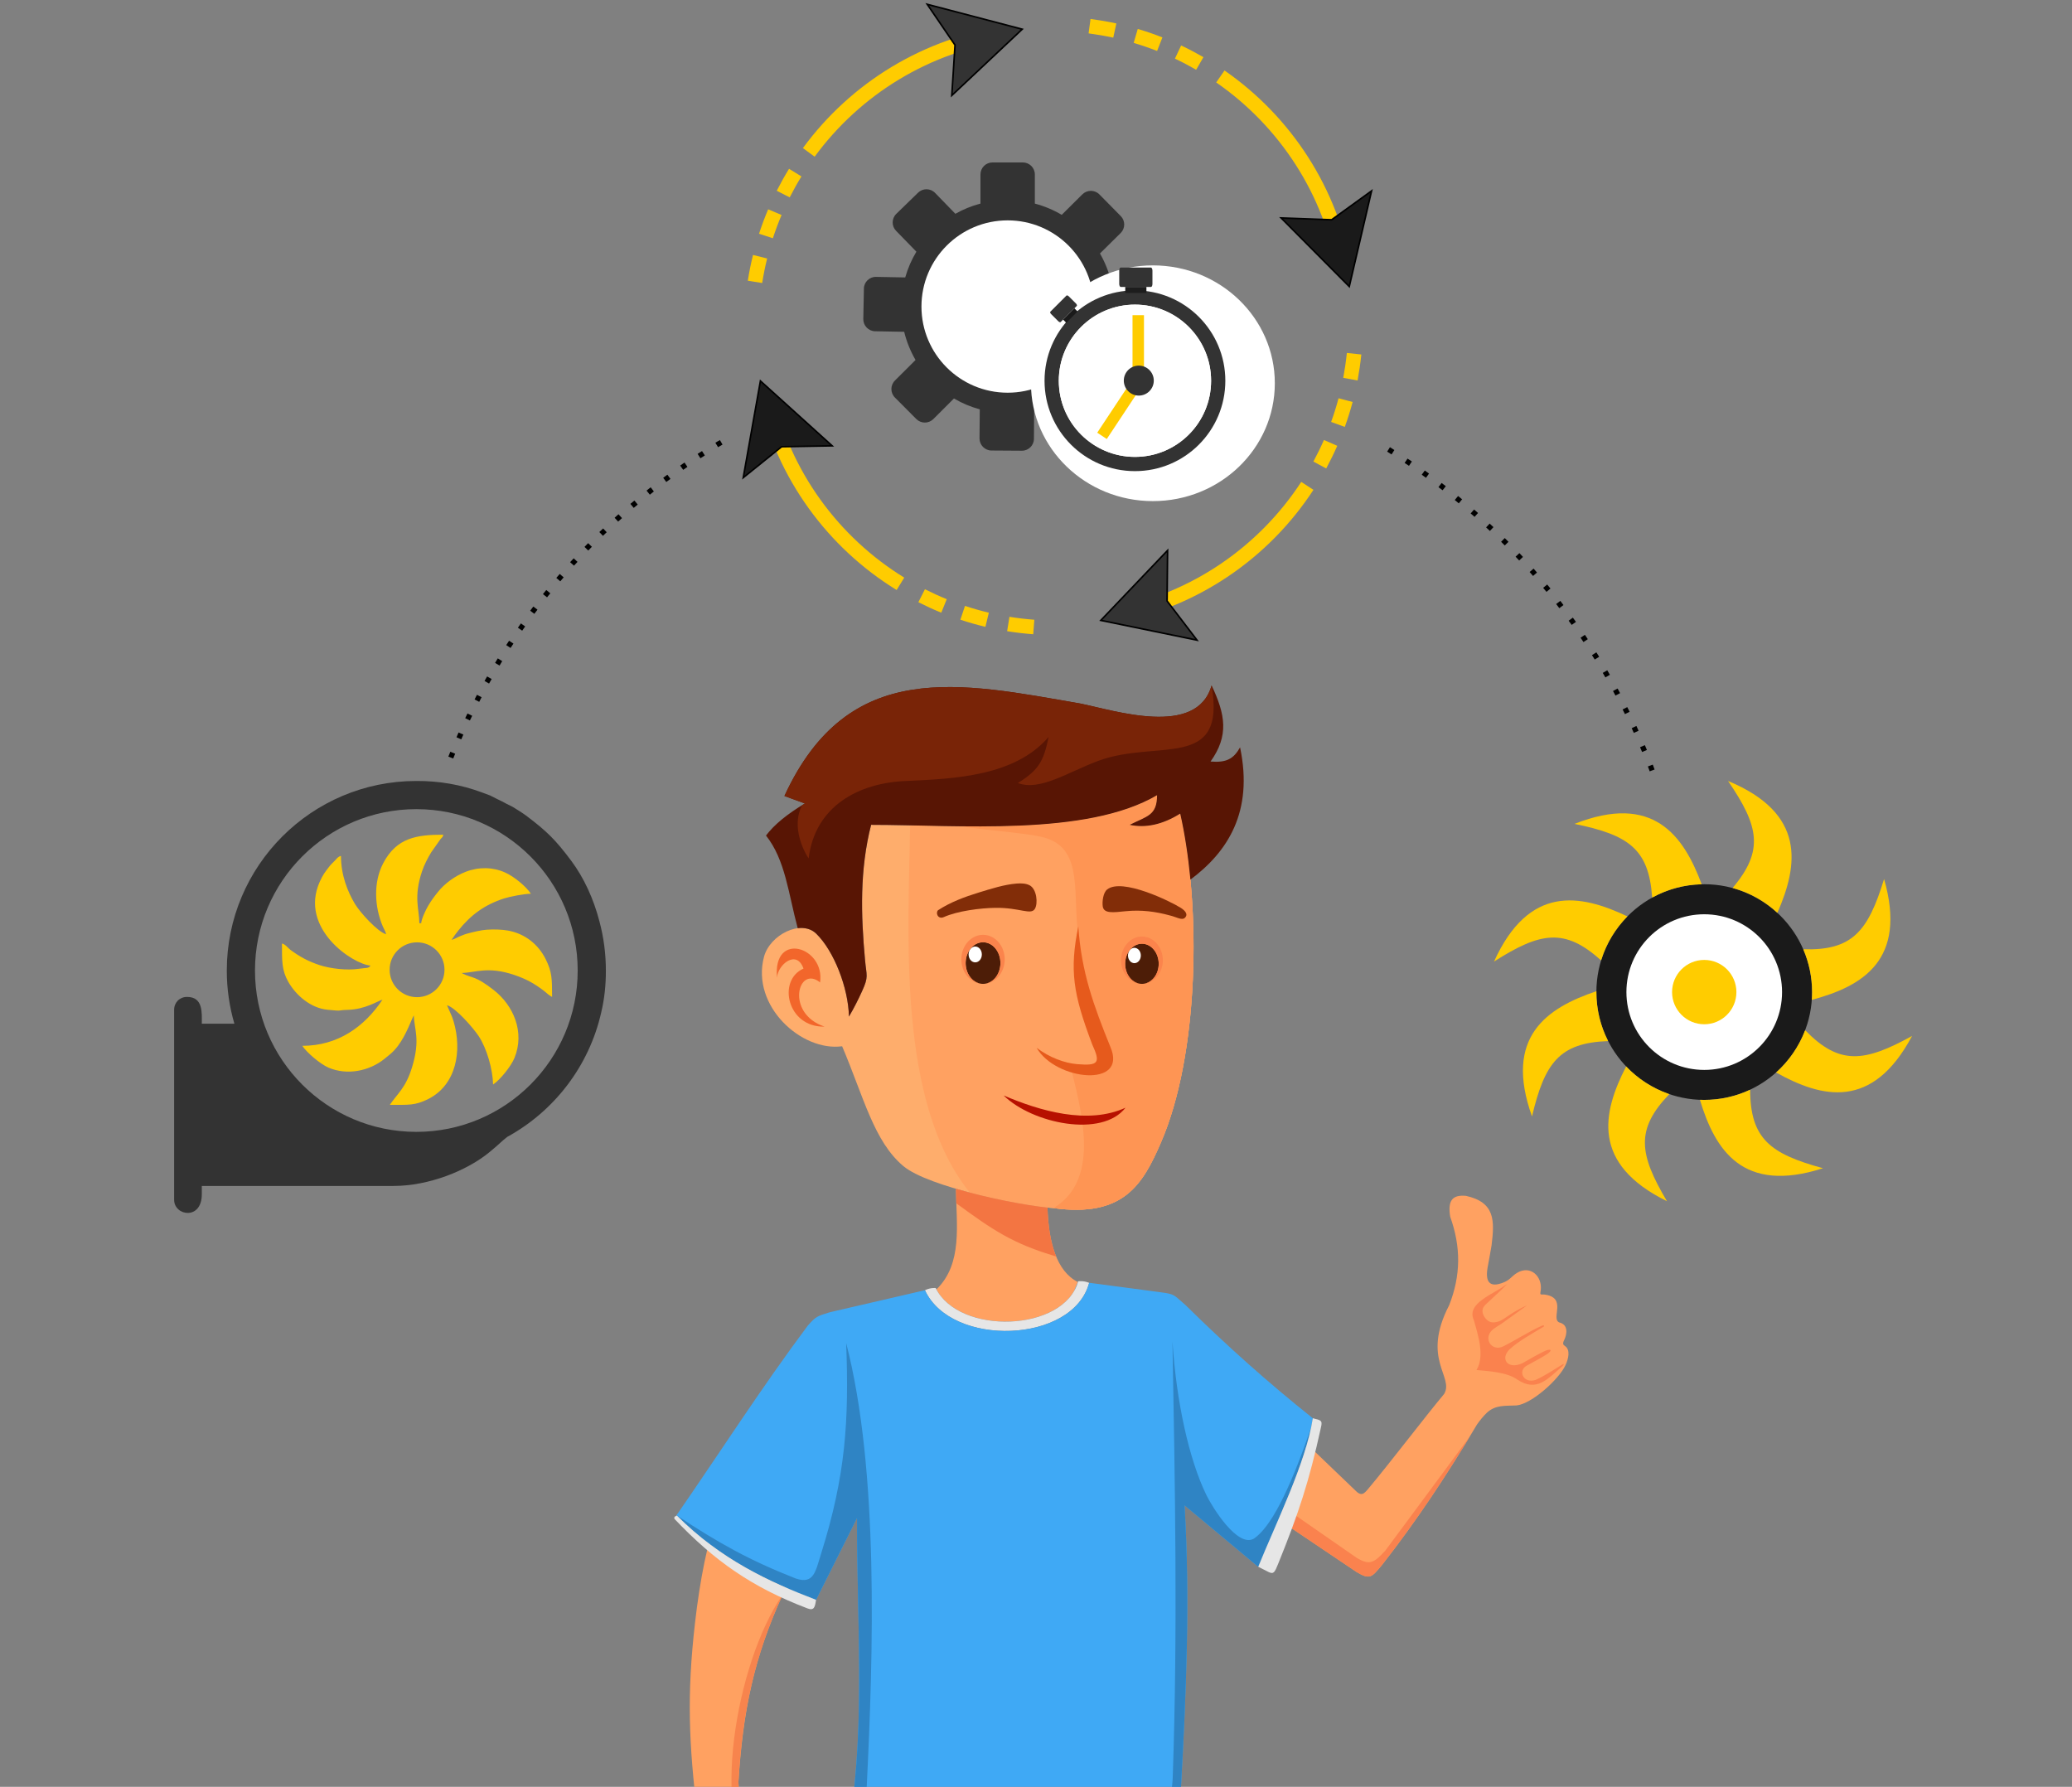 <?xml version="1.0" encoding="UTF-8"?>
<!DOCTYPE svg PUBLIC "-//W3C//DTD SVG 1.1//EN" "http://www.w3.org/Graphics/SVG/1.1/DTD/svg11.dtd">
<!-- Creator: CorelDRAW X7 -->
<svg xmlns="http://www.w3.org/2000/svg" xml:space="preserve" width="5.513in" height="4.754in" version="1.1" style="shape-rendering:geometricPrecision; text-rendering:geometricPrecision; image-rendering:optimizeQuality; fill-rule:evenodd; clip-rule:evenodd"
viewBox="0 0 41613 35883"
 xmlns:xlink="http://www.w3.org/1999/xlink">
 <rect x="0" y="0" width="41613" height="35883" fill="#808080" stroke="none"/>
 <defs>
  <style type="text/css">
   <![CDATA[
    .str2 {stroke:black;stroke-width:31.589}
    .str6 {stroke:black;stroke-width:31.589}
    .str4 {stroke:black;stroke-width:31.589}
    .str8 {stroke:black;stroke-width:31.589}
    .str1 {stroke:#FFCC00;stroke-width:292.387}
    .str3 {stroke:#FFCC00;stroke-width:292.387}
    .str5 {stroke:#FFCC00;stroke-width:292.387}
    .str7 {stroke:#FFCC00;stroke-width:292.387}
    .str0 {stroke:black;stroke-width:104.842;stroke-dasharray:104.842 314.526}
    .fil0 {fill:none}
    .fil16 {fill:#09415C}
    .fil17 {fill:#0E5979}
    .fil5 {fill:#1A1A1A}
    .fil26 {fill:#1D1D1D}
    .fil15 {fill:#2F84C4}
    .fil6 {fill:#333333}
    .fil14 {fill:#3FA9F5}
    .fil21 {fill:#4D1D07}
    .fil11 {fill:#581504}
    .fil12 {fill:#792407}
    .fil19 {fill:#822D08}
    .fil24 {fill:#B71000}
    .fil4 {fill:#CCCCCC}
    .fil18 {fill:#E65A1C}
    .fil8 {fill:#E6E6E6}
    .fil7 {fill:#E7E7E7}
    .fil20 {fill:#F2662B}
    .fil13 {fill:#F37542}
    .fil3 {fill:#F7844D}
    .fil2 {fill:#FA824E}
    .fil23 {fill:#FB844C}
    .fil10 {fill:#FE9554}
    .fil9 {fill:#FEAD6C}
    .fil1 {fill:#FFA161}
    .fil25 {fill:#FFCC00}
    .fil22 {fill:white}
   ]]>
  </style>
   <clipPath id="id0">
    <path d="M0 0l41613 0 0 35883 -41613 0 0 -35883z"/>
   </clipPath>
    <clipPath id="id1">
     <path d="M39514 0l0 35883 -36760 0 0 -35883 36760 0z"/>
    </clipPath>
    <clipPath id="id2">
     <path d="M0 0l41613 0 0 35883 -41613 0 0 -35883z"/>
    </clipPath>
 </defs>
 <g id="Layer_x0020_1">
  <g>
  </g>
  <g style="clip-path:url(#id0)">
   <g>
    <g>
    </g>
   </g>
   <g style="clip-path:url(#id1)">
    <g>
     <path class="fil0 str0" d="M27887 9025c2451,1524 4355,3844 5351,6599m-24185 -411c1092,-2726 3085,-4994 5610,-6435"/>
     <g id="_920247336">
      <g>
       <path class="fil1" d="M26274 29024c336,322 642,616 978,938 95,77 140,39 223,-59 448,-533 1127,-1429 1529,-1911 203,-346 -464,-693 100,-1780 236,-600 239,-1171 21,-1778 -53,-326 44,-445 317,-419 588,131 575,499 514,994 -27,151 -52,303 -81,453 -56,337 93,373 286,306 176,-62 176,-127 308,-207 267,-160 507,69 475,345 -10,85 -30,95 64,90 480,55 131,483 307,561 190,44 153,241 102,348 -46,87 -16,105 15,127 109,75 70,252 8,385 -131,282 -675,775 -983,807 -229,11 -424,-15 -598,149 -65,62 -127,138 -193,229 -588,990 -1213,1935 -1910,2825 -205,244 -238,306 -510,143 -505,-340 -1010,-680 -1515,-1020 0,0 -344,-988 -236,-1055 108,-68 779,-471 779,-471z"/>
       <path class="fil2" d="M29524 28840c-547,903 -1127,1768 -1768,2587 -205,244 -238,306 -510,143 -505,-340 -1010,-680 -1515,-1020 0,0 -344,-988 -236,-1055 69,-43 368,-224 575,-348l139 41c-78,337 -155,674 -233,1011 -18,55 -36,110 -54,166 445,308 890,617 1335,926 246,141 332,104 565,-152 22,-25 1700,-2297 1702,-2299z"/>
       <path class="fil2" d="M30272 25782c-274,210 -829,384 -673,727 85,297 225,725 54,1004 245,21 622,45 822,193 396,259 610,-21 909,-274 26,-26 31,-53 -3,-32 -179,109 -351,227 -543,312 -249,78 -358,-188 -176,-287 152,-83 263,-142 410,-232 126,-87 63,-115 -52,-60 -129,63 -272,143 -450,245 -289,131 -449,-89 -251,-283 192,-173 462,-318 685,-454 11,-9 5,-21 -1,-24 -9,-5 -31,3 -46,10 -265,120 -508,281 -765,410 -240,120 -430,-180 -190,-354 64,-47 141,-89 194,-129 158,-113 316,-227 473,-341 -436,195 -474,343 -691,343 -97,0 -186,-110 -202,-199 -16,-94 40,-142 103,-199 136,-125 368,-343 393,-376z"/>
      </g>
      <g>
       <path class="fil1" d="M15374 29485c-794,-220 -1225,1442 -1415,3099 -170,1485 -121,2428 44,3849 46,399 73,771 15,1043 -53,251 -293,518 -446,731 -116,163 -82,185 -79,348 12,314 23,628 35,942 11,161 -32,211 214,312 329,165 385,280 618,546 203,207 219,251 511,264 139,18 117,-2 200,111 74,99 163,226 258,298 187,145 321,-13 250,-212 -12,-33 -27,-74 -42,-128 -135,-370 -270,-741 -405,-1112 -92,-247 134,-401 318,-779 69,-99 148,-47 160,2 7,140 14,279 20,419 17,194 10,661 316,735 97,31 119,-29 108,-148 -28,-303 -21,-586 43,-904 28,-134 -2,-202 -85,-338 -96,-160 -112,-290 -150,-471 -60,-285 -115,-491 -457,-686 -370,-211 -362,-397 -479,-812 -57,-204 -68,-393 -96,-803 90,-1411 304,-2492 887,-3763 73,-111 216,-1082 252,-1011 -411,-537 2856,-1333 -595,-1532z"/>
       <path class="fil3" d="M13508 38945l0 7 0 15 1 15 1 14 0 15 1 15 0 15 1 14 0 15 1 15 0 14 1 15 0 15 1 15 0 14 1 15 1 15 0 14 1 15 0 15 1 15 0 14 1 15 0 15 1 14 0 15 1 15 0 14 1 15 1 15 0 15 1 14 0 15 1 15 0 14 1 15 0 15 1 15c11,161 -32,211 214,312 329,165 385,280 618,546 203,207 219,251 511,264 139,18 117,-2 200,111 74,99 163,225 258,298 187,145 321,-13 250,-212 -12,-33 -27,-75 -42,-128 -135,-370 -270,-741 -405,-1112 -92,-247 134,-401 318,-779 69,-99 148,-47 160,2 7,140 14,279 20,419 17,194 10,661 316,735 97,31 119,-29 108,-148 -28,-303 -21,-586 43,-904 28,-134 -2,-202 -85,-338 -96,-160 -112,-290 -150,-471 -60,-285 -115,-491 -457,-686 -370,-211 -362,-397 -479,-812 -57,-204 -68,-393 -96,-803l5 -68 1 -10 3 -58c84,-1319 321,-2405 878,-3627 -954,1381 -1456,4528 -551,5390 558,366 357,846 120,1280 -80,148 -151,277 -255,410 -60,77 -127,138 -200,103 -209,-93 -316,-129 -412,125 -30,75 -137,128 -223,7 -24,-50 -58,-86 -93,-109 -69,-46 -153,-74 -227,-27 -25,16 -43,35 -78,54 -193,105 -257,-187 -290,-316z"/>
      </g>
      <path class="fil4" d="M14009 54332c3547,-517 8451,-861 12101,-861 4820,0 4939,1544 366,2608 -3273,762 -5130,-341 -8759,1613 -1979,1066 -4098,1758 -6049,242 -2394,-1860 -2065,-2959 2341,-3602z"/>
      <g>
       <path class="fil5" d="M22347 54594l17 2 5 1 48 7 17 2 32 4 39 6 9 1 48 6 13 2 35 5 35 4 13 2 48 6 9 1 39 5 12 1 34 4 2 0 48 6 5 0 43 5 27 3 7 1 62 6 1 0 59 6 27 2 9 1 44 4 4 0 59 5 19 1 37 3 28 2 48 3 3 0 27 1 40 2 21 1 4 0 48 2 3 0 23 1 43 1 16 1 59 0 17 1 46 0 22 0 48 -1 9 0 2 0 13 0 44 -1 26 -1 41 -1 15 -1 2 0c19,-1 38,-2 56,-3l23 -1 47 -4 10 0 7 -1c18,-1 36,-3 54,-4l24 -3 40 -3 19 -2c20,-3 39,-5 59,-7l16 -2 45 -6 22 -3c18,-3 36,-6 54,-9l21 -3 45 -8 18 -3c19,-3 39,-7 58,-11l3 -1 8 -1 50 -11 21 -4c19,-4 38,-9 57,-13l3 -1 1 0c19,-5 39,-10 59,-15l20 -5c17,-5 35,-9 52,-14l8 -2c20,-6 40,-12 60,-18l20 -6c16,-5 33,-10 49,-16l11 -3c21,-7 42,-14 63,-21l11 -4c19,-7 37,-14 56,-20l9 -4c21,-8 43,-16 64,-25l8 -3c18,-7 36,-15 55,-22l15 -7c20,-8 40,-17 60,-26l13 -6c17,-7 34,-15 51,-23l17 -8c20,-10 41,-20 61,-30 -149,-470 -552,-411 -1169,-411 -164,-24 -321,-68 -474,-124 -330,-122 -639,-303 -942,-479 -341,113 -682,225 -1023,338 -293,256 -585,512 -878,767 513,-26 947,111 1409,179z"/>
       <path class="fil6" d="M25231 54035c-208,-152 -538,-122 -976,-122 -164,-24 -321,-68 -474,-124 -298,-110 -578,-269 -854,-428 -209,162 -504,353 -623,552 -240,391 4,479 420,521 497,58 2279,199 2507,-399z"/>
       <path class="fil7" d="M23979 53853c-67,-19 -133,-40 -198,-64 -75,-28 -149,-59 -221,-92 -140,106 -309,223 -437,346 -51,48 -92,73 -87,146 8,111 138,134 236,151 248,44 395,-242 707,-487z"/>
       <path class="fil7" d="M23300 53570c-126,-67 -250,-138 -373,-209 -155,121 -358,257 -500,400 -167,167 9,244 174,273 257,45 362,-214 699,-464z"/>
       <path class="fil8" d="M20404 54607c117,454 317,393 790,393 604,0 950,-47 1452,-20 713,38 1561,97 2241,-162 131,-50 511,-207 546,-347 12,-45 3,-94 -9,-147 -1019,509 -2025,418 -3055,273 -471,-67 -910,-208 -1431,-182 -196,56 -345,114 -534,192z"/>
       <g>
        <path class="fil5" d="M15922 55143c133,193 265,387 398,580 348,391 550,353 1014,315 351,-41 588,-91 918,-201 448,-149 320,-323 41,-571 -173,-170 -247,-235 -374,-443 -984,-663 -1969,360 -1997,320z"/>
        <path class="fil6" d="M18379 55345c-26,-25 -55,-52 -86,-79 -173,-170 -247,-235 -374,-443 -689,-464 -1377,-102 -1739,143 235,397 375,837 891,825 191,-5 366,-26 555,-53 347,-51 762,-148 753,-393z"/>
        <path class="fil8" d="M15772 55294c207,330 318,486 489,742 187,265 392,327 634,334 380,13 921,-68 1270,-195 385,-140 463,-163 380,-588l0 0c12,94 -68,175 -293,250 -330,110 -567,160 -918,201 -464,38 -666,76 -1014,-315l-396 -577 -152 148z"/>
        <path class="fil7" d="M16778 55392c318,-86 357,-277 953,-240 147,0 210,44 210,-89 -23,-149 -72,-207 -156,-237 -145,-52 -367,-39 -518,-21 -175,20 -320,61 -474,131 -95,43 -334,160 -303,279 40,153 172,212 288,177z"/>
       </g>
      </g>
      <path class="fil9" d="M17495 16564c1730,0 4324,239 5743,-596 0,412 -201,419 -549,596 313,67 653,0 1014,-226 425,1886 378,4844 -388,6607 -366,845 -752,1509 -2158,1316 -631,-41 -2515,-423 -3016,-845 -591,-498 -792,-1379 -1228,-2405 -816,111 -1830,-808 -1570,-1794 118,-447 750,-762 1051,-466 355,347 643,1084 656,1664 106,-180 185,-339 264,-512 135,-294 88,-304 59,-623 -84,-914 -108,-1817 122,-2716z"/>
      <path class="fil1" d="M18279 16574c1659,36 3742,111 4959,-606 0,412 -201,419 -549,596 313,67 653,0 1014,-226 425,1886 378,4844 -388,6607 -366,845 -752,1509 -2158,1316 -336,-22 -1030,-141 -1679,-311l0 0c-1463,-1813 -1235,-5176 -1199,-7376z"/>
      <path class="fil10" d="M19320 16594c1420,14 2945,-53 3918,-626 0,412 -201,419 -549,596 313,67 653,0 1014,-226 425,1886 378,4844 -388,6607 -366,845 -752,1509 -2158,1316 920,-549 589,-1842 375,-2720 192,-37 384,-74 576,-111 16,-66 32,-132 48,-199 -55,-187 -109,-374 -164,-562 -101,-363 -201,-726 -302,-1089 -16,-302 -32,-605 -48,-907 -91,-846 104,-1702 -760,-1875 -433,-87 -1072,-121 -1562,-204z"/>
      <path class="fil11" d="M16021 18640c-189,-699 -247,-1369 -637,-1861 168,-223 429,-433 781,-644 -137,-50 -274,-100 -411,-150 1286,-2793 3544,-2271 5941,-1857 687,138 2343,687 2638,-364 278,586 351,1008 -21,1529 316,25 461,-50 593,-285 273,1299 -253,2102 -997,2656l0 0c-46,-476 -114,-926 -205,-1326 -361,226 -701,293 -1014,226 348,-177 549,-184 549,-596 -1419,835 -4013,596 -5743,596 -230,899 -206,1802 -122,2716 29,319 76,329 -59,623 -79,173 -158,332 -264,512 -13,-580 -301,-1317 -656,-1664 -98,-97 -233,-129 -373,-111z"/>
      <path class="fil12" d="M16110 16169c18,-12 36,-23 55,-34 -137,-50 -274,-100 -411,-150 1286,-2793 3544,-2271 5941,-1857 687,138 2343,687 2638,-364 300,1727 -1086,1073 -2278,1516 -597,222 -1177,615 -1612,444 419,-262 517,-435 617,-925 -680,791 -1891,840 -2861,884 -943,37 -1829,495 -1959,1556 -165,-252 -325,-707 -130,-1070z"/>
      <path class="fil1" d="M19199 23873c6,713 142,1502 -392,2021 494,920 2549,846 2841,-148 -432,-219 -589,-805 -611,-1496 -424,-43 -1186,-186 -1838,-377l0 0z"/>
      <path class="fil13" d="M19199 23873c1,96 4,194 7,292l0 0c728,533 1132,811 2005,1067l0 0c-112,-270 -162,-611 -174,-982 -424,-43 -1186,-186 -1838,-377l0 0z"/>
      <path class="fil8" d="M18576 25910c58,-29 125,-45 195,-45 7,0 14,1 21,1 469,955 2583,884 2861,-135 8,-1 17,-2 25,-2 8,0 17,-1 26,-1 60,0 118,12 170,34 -323,1219 -2765,1303 -3298,148z"/>
      <path class="fil14" d="M18576 25910c-637,147 -1273,294 -1909,442 -260,80 -280,85 -442,267 -917,1225 -1759,2540 -2638,3810 884,888 1860,1338 2802,1699 274,-548 549,-1096 823,-1644 -6,2023 167,4055 -138,6064 -35,208 -55,164 55,342 67,132 47,226 -13,309 -465,479 -97,562 370,671 1595,301 4579,332 6070,-514 266,-132 369,-216 199,-418 -195,-255 -39,-255 110,-479 112,-169 53,-230 -54,-304 -129,-89 -97,-69 -95,-232 107,-1898 187,-3795 74,-5693 493,411 986,822 1480,1234 354,-876 958,-2085 1096,-2983 -899,-716 -1729,-1457 -2559,-2275 -249,-211 -198,-215 -519,-258l-1418 -188 4 2c-323,1219 -2765,1303 -3298,148zm3077 -179l-78 189c33,-59 59,-122 78,-189z"/>
      <path class="fil15" d="M13587 30429c884,888 1860,1338 2802,1699 274,-548 549,-1096 823,-1644 -6,2023 167,4055 -138,6064 -35,208 -55,164 55,342 67,132 47,226 -13,309 -465,479 -97,562 370,671 1595,301 4579,332 6070,-514 266,-132 369,-216 199,-418 -195,-255 -39,-255 110,-479 112,-169 53,-230 -54,-304 -129,-89 -97,-69 -95,-232 107,-1898 187,-3795 74,-5693 493,411 986,822 1480,1234 331,-818 879,-1926 1063,-2801 -453,1329 -827,2015 -1148,2234 -327,196 -837,-626 -960,-880 -341,-704 -598,-1846 -678,-3079 52,2898 106,5813 7,8709 -23,1116 -677,1184 -1980,1836 745,-202 1149,-362 1850,-685 417,1365 -6093,1507 -6125,157 671,325 1335,500 1891,528 -440,-172 -1143,-392 -1512,-666 -264,-197 -306,-409 -272,-921 134,-2696 248,-6373 -412,-8924 60,1563 -13,2664 -499,4214 -120,382 -149,633 -512,514 -933,-367 -1547,-710 -2396,-1271z"/>
      <path class="fil8" d="M25270 31464c69,35 139,70 209,106 103,48 121,7 194,-173 409,-1011 616,-1635 857,-2734 36,-147 -10,-142 -164,-182 -138,898 -742,2107 -1096,2983z"/>
      <path class="fil16" d="M17082 37910c-378,1889 -208,5553 -586,7919 -26,161 -42,112 35,247 65,113 69,195 14,299 -77,145 -78,95 -100,273 -285,2310 -571,4621 -856,6932 -28,233 -36,318 -11,552 45,417 95,827 152,1245 712,-635 1417,-953 2357,-452 48,-281 96,-562 144,-843 53,-311 30,-351 -6,-660 -57,-485 -83,-1037 -83,-1471 -15,-4651 352,-4540 807,-7545 148,-721 283,-1446 417,-2172 141,-769 281,-1537 434,-2301 473,-193 727,-316 1233,-398 303,1516 -107,4752 -254,6439 -372,2843 -643,5779 -376,8663 789,-425 1129,-168 2055,-1014 165,-110 439,-329 439,-329 -9,-173 3,-334 -18,-500 -20,-159 -40,-118 -139,-232 -288,-332 -277,-889 -364,-1543 0,0 82,-3124 82,-3289 0,-164 514,-2001 514,-2001 53,-191 105,-383 158,-575 21,-177 43,-354 65,-531 168,-1361 337,-2723 505,-4084 55,-804 110,-1608 165,-2412 -23,-207 -45,-413 -68,-620 -132,-23 -265,-45 -397,-68 -1535,760 -4373,722 -5914,431 -89,-21 -174,-40 -251,-62 -51,34 -102,68 -153,102z"/>
      <path class="fil17" d="M17378 38183c-19,249 -47,532 -65,781 327,164 664,292 990,459 -363,37 -727,73 -1090,110 -4,32 -9,64 -14,96 213,52 425,105 638,157 -176,62 -352,124 -528,185 -62,1857 -123,3714 -185,5571 396,297 786,547 1408,741 378,-2135 761,-4305 1139,-6443 35,-195 2,-155 193,-213 501,-151 1664,-653 2063,-643 -67,81 -135,162 -203,242 -213,253 -156,198 -123,532 142,1447 92,2538 32,4098 -53,564 -106,1129 -158,1693 36,215 396,404 917,450 447,47 451,-122 536,-663 321,-2037 541,-3883 719,-5975 -269,-176 -303,-140 -624,-171 162,-76 523,-207 782,-189 -28,-437 -55,-875 -83,-1312 -1581,1156 -5708,883 -6344,494z"/>
      <path class="fil18" d="M21656 18604c63,924 310,1594 644,2419 360,833 -1102,678 -1480,20 263,197 559,305 812,327 444,38 468,-35 304,-395 -387,-1021 -458,-1489 -280,-2371z"/>
      <path class="fil19" d="M20678 17778c-74,-38 -165,-42 -259,-35 -254,20 -517,106 -760,180 -287,88 -569,193 -820,356 -54,53 -3,188 113,139 277,-125 743,-184 1045,-187 478,-6 704,150 785,23 69,-108 40,-402 -104,-476z"/>
      <path class="fil19" d="M22147 18202c22,147 206,123 458,97 316,-32 603,6 895,86 125,29 236,103 294,48 77,-71 5,-147 -77,-200 -206,-131 -1184,-611 -1483,-370 -79,64 -101,242 -87,339z"/>
      <path class="fil20" d="M16470 19729c-442,-361 -705,623 89,887 -753,19 -951,-935 -422,-1165 -140,-400 -525,-69 -531,185 -93,-949 968,-621 864,93z"/>
      <g>
       <ellipse class="fil21" cx="19743" cy="19340" rx="349" ry="418"/>
       <ellipse class="fil22" cx="19586" cy="19167" rx="133" ry="159"/>
       <path class="fil23" d="M19743 18773c240,0 435,220 435,492 0,259 -176,470 -399,491 176,-22 313,-200 313,-416 0,-231 -156,-418 -349,-418 -193,0 -350,187 -350,418 0,216 137,394 314,416 -224,-21 -400,-232 -400,-491 0,-272 195,-492 436,-492z"/>
      </g>
      <g>
       <ellipse class="fil21" cx="22934" cy="19355" rx="337" ry="403"/>
       <ellipse class="fil22" cx="22783" cy="19188" rx="129" ry="154"/>
       <path class="fil23" d="M22934 18807c232,0 420,213 420,476 0,249 -170,453 -385,473 170,-21 302,-193 302,-401 0,-223 -151,-404 -337,-404 -186,0 -337,181 -337,404 0,208 132,380 302,401 -216,-20 -385,-224 -385,-473 0,-263 188,-476 420,-476z"/>
      </g>
      <path class="fil8" d="M16958 37680c-2,249 358,401 834,495 1792,357 4313,155 5473,-360 258,-86 734,-273 536,-617l0 0c-45,53 -130,101 -245,158 -1491,846 -4475,815 -6070,514 -228,-53 -432,-100 -528,-190l0 0z"/>
      <path class="fil8" d="M16389 32128c-22,150 -40,225 -180,169 -1108,-422 -1860,-950 -2662,-1793 -14,-27 -5,-48 45,-69l1 -1c882,885 1857,1334 2796,1694z"/>
      <path class="fil24" d="M20157 21999c727,310 1688,594 2447,246 -471,610 -1870,320 -2447,-246z"/>
     </g>
     <path class="fil6" d="M4707 20557l-654 0c0,-215 31,-537 -297,-537 -148,0 -259,111 -259,260l0 3814c0,325 556,416 556,-111l0 -167 3851 0c711,0 1477,-308 1929,-681 219,-180 248,-225 354,-304 945,-518 1647,-1425 1889,-2506 63,-266 93,-546 92,-828l0 -7c0,-343 -45,-675 -130,-990 -117,-450 -310,-872 -566,-1215 -313,-418 -489,-593 -907,-907 -88,-65 -176,-117 -269,-175l-130 -65c-62,-34 -125,-66 -189,-96l-137 -69c-60,-24 -112,-42 -162,-60 -419,-157 -864,-232 -1308,-230l-9 0c-2102,0 -3806,1704 -3806,3807 0,370 53,729 152,1067zm3654 -4308c1790,0 3241,1451 3241,3241 0,1789 -1451,3240 -3241,3240 -1789,0 -3240,-1451 -3240,-3240 0,-1790 1451,-3241 3240,-3241z"/>
     <path class="fil25" d="M7755 18761c-168,-45 -523,-435 -628,-611 -146,-244 -279,-576 -279,-962 -62,16 -81,52 -125,97 -47,48 -76,73 -116,125 -83,107 -124,161 -185,296 -420,938 660,1655 1019,1685 -45,61 -66,39 -233,64 -239,36 -573,-2 -793,-75 -227,-75 -400,-170 -583,-306 -58,-44 -95,-108 -169,-127 0,348 -6,533 124,765 159,283 459,532 786,565 339,35 182,8 405,3 366,-9 611,-183 703,-204 -361,540 -892,926 -1610,926 90,135 357,364 525,437 370,160 817,73 1125,-175l132 -109c210,-185 326,-466 433,-715 2,-6 9,-21 12,-26l13 -23c6,280 137,477 -35,1039 -128,421 -293,528 -447,757 379,0 506,16 772,-117 561,-282 687,-967 506,-1568 -18,-60 -35,-102 -62,-161l-68 -154c172,46 528,456 638,622 163,248 281,665 288,970 139,-92 360,-364 429,-533 212,-516 -17,-1054 -418,-1366 -374,-291 -420,-230 -617,-327l-23 -14c277,-6 522,-140 1053,39 239,81 386,162 581,307 75,56 100,93 180,135 0,-371 -3,-506 -129,-759 -151,-302 -421,-514 -759,-574 -116,-21 -283,-28 -426,-17 -113,8 -269,46 -371,73 -64,16 -105,34 -164,58 -57,23 -105,57 -169,72 46,-70 79,-117 132,-183 251,-316 532,-523 925,-649 117,-37 394,-91 535,-94 -97,-146 -336,-345 -518,-426 -246,-110 -526,-116 -791,-14 -216,83 -428,240 -558,405 -81,102 -128,164 -199,283 -43,74 -129,251 -137,344l-37 0c0,-278 -121,-518 53,-1039 46,-138 119,-275 187,-387l184 -261c40,-49 40,-25 57,-90 -532,0 -936,58 -1206,571 -199,379 -180,869 -8,1273 27,63 51,91 66,155zm621 163c304,0 551,246 551,551 0,304 -247,550 -551,550 -305,0 -551,-246 -551,-550 0,-305 246,-551 551,-551z"/>
     <g id="_920242560">
      <path class="fil0 str1" d="M16243 3060c935,-1276 2365,-2168 4007,-2392m-5087 4992c27,-171 61,-340 102,-505m118 -416c53,-163 113,-323 179,-479m168 -363c75,-147 155,-291 241,-431"/>
      <polygon class="fil6 str2" points="18622,86 19180,904 19115,1917 20530,586 "/>
      <g>
       <path class="fil0 str3" d="M24509 1535c1301,901 2231,2306 2500,3941m-5127 -4951c171,23 341,52 507,88m420 108c164,48 325,104 483,166m367 158c149,70 295,147 437,229"/>
       <polygon class="fil5 str4" points="27546,3833 26744,4413 25729,4376 27098,5754 "/>
      </g>
      <g>
       <path class="fil0 str5" d="M26256 9757c-865,1325 -2245,2292 -3873,2605m4812 -5259c-18,173 -43,343 -74,511m-97 421c-44,166 -95,329 -153,488m-148 371c-66,151 -139,299 -217,444"/>
       <polygon class="fil6 str6" points="24040,12855 23439,12068 23449,11053 22108,12458 "/>
      </g>
      <g>
       <path class="fil0 str7" d="M18084 11724c-1348,-829 -2352,-2183 -2708,-3801m5386 4668c-173,-13 -344,-33 -512,-60m-425 -85c-166,-40 -330,-86 -491,-140m-375 -138c-153,-62 -303,-131 -449,-205"/>
       <polygon class="fil5 str8" points="14927,9592 15698,8971 16713,8953 15272,7650 "/>
      </g>
      <g>
       <path class="fil6" d="M20783 4088c192,51 373,127 540,226l416 -413c94,-92 247,-92 340,2l430 436c93,94 92,246 -1,339l-417 412c97,169 172,352 220,545l586 7c132,2 238,111 237,243l-8 613c-1,132 -111,238 -243,237l-585 -8c-53,192 -132,373 -233,538l407 422c91,95 88,248 -7,340l-441 425c-95,91 -247,88 -339,-7l-407 -422c-158,89 -329,158 -509,204l-4 586c-1,132 -110,239 -242,238l-612 -4c-132,-1 -239,-110 -239,-242l5 -585c-184,-50 -358,-124 -518,-218l-415 414c-94,93 -246,93 -340,0l-432 -434c-93,-93 -93,-246 0,-339l415 -414c-101,-175 -179,-365 -228,-566l-585 -11c-132,-3 -238,-113 -236,-245l12 -612c2,-132 112,-238 244,-235l586 11c52,-184 128,-357 224,-517l-409 -420c-92,-95 -89,-247 5,-339l439 -427c95,-92 248,-90 340,5l408 420c157,-89 326,-158 504,-205l0 -586c0,-132 108,-240 240,-240l612 0c132,0 240,108 240,240l0 586z"/>
       <path class="fil22" d="M20237 4425c956,0 1730,775 1730,1731 0,955 -774,1730 -1730,1730 -956,0 -1731,-775 -1731,-1730 0,-956 775,-1731 1731,-1731z"/>
       <ellipse class="fil22" cx="23154" cy="7696" rx="2449" ry="2367"/>
       <g>
        <path class="fil6" d="M22794 5831c1002,0 1815,813 1815,1815 0,1003 -813,1815 -1815,1815 -1003,0 -1816,-812 -1816,-1815 0,-1002 813,-1815 1816,-1815zm0 286c844,0 1529,685 1529,1529 0,845 -685,1529 -1529,1529 -845,0 -1530,-684 -1530,-1529 0,-844 685,-1529 1530,-1529z"/>
        <circle class="fil22" cx="22794" cy="7646" r="1529"/>
        <rect class="fil26" x="22599" y="5761" width="425" height="121"/>
        <rect class="fil6" x="22478" y="5373" width="667" height="389" rx="29" ry="59"/>
        <rect class="fil5" transform="matrix(0.124 -0.125 0.125 0.124 21350.3 6417.99)" width="1824" height="519"/>
        <rect class="fil6" transform="matrix(0.195 -0.195 -0.4 -0.399 21285.9 6482.63)" width="1824" height="519" rx="78" ry="78"/>
        <g>
         <rect class="fil25" x="22745" y="6329" width="230" height="1199"/>
         <rect class="fil25" transform="matrix(0.21 0.139 0.139 -0.21 22036.2 8689.09)" width="912" height="4765"/>
         <circle class="fil6" cx="22871" cy="7643" r="301"/>
        </g>
       </g>
      </g>
     </g>
     <g id="_920239368">
      <path class="fil5" d="M34227 17757c1196,0 2166,970 2166,2166 0,1196 -970,2165 -2166,2165 -1196,0 -2166,-969 -2166,-2165 0,-1196 970,-2166 2166,-2166z"/>
      <circle class="fil22" cx="34227" cy="19923" r="1563"/>
      <path class="fil25" d="M33181 18022c-66,-980 -483,-1257 -1560,-1477 1578,-622 2187,227 2555,1213 -355,8 -689,101 -982,261l-13 3z"/>
      <path class="fil25" d="M32153 19285c-728,-658 -1221,-567 -2148,25 701,-1545 1729,-1359 2679,-907 -238,242 -420,539 -524,871l-7 11z"/>
      <path class="fil25" d="M32294 20907c-981,35 -1272,443 -1526,1513 -572,-1597 296,-2179 1294,-2515 0,6 -1,12 -1,18 0,349 83,679 230,971l3 13z"/>
      <path class="fil25" d="M33523 21975c-680,707 -605,1203 -44,2148 -1521,-750 -1302,-1772 -820,-2707 234,246 526,437 853,551l11 8z"/>
      <path class="fil25" d="M35149 21886c4,982 402,1286 1463,1574 -1614,520 -2168,-366 -2472,-1374 29,1 58,2 87,2 325,0 633,-71 909,-199l13 -3z"/>
      <path class="fil25" d="M36256 20691c685,703 1183,644 2145,113 -797,1497 -1812,1246 -2731,734 253,-227 453,-513 578,-836l8 -11z"/>
      <path class="fil25" d="M36219 19063c982,29 1298,-360 1620,-1411 468,1630 -435,2155 -1452,2427 4,-52 6,-104 6,-156 0,-301 -61,-587 -172,-847l-2 -13z"/>
      <path class="fil25" d="M34798 17830c634,-750 528,-1240 -93,-2147 1566,651 1413,1685 991,2649 -248,-230 -551,-402 -886,-496l-12 -6z"/>
      <circle class="fil25" cx="34227" cy="19923" r="646"/>
     </g>
    </g>
   </g>
   <g style="clip-path:url(#id2)">
    <polygon class="fil0" points="2754,-651 39514,-651 39514,35883 2754,35883 "/>
   </g>
  </g>
  <polygon class="fil0" points="0,0 41613,0 41613,35883 0,35883 "/>
 </g>
</svg>
